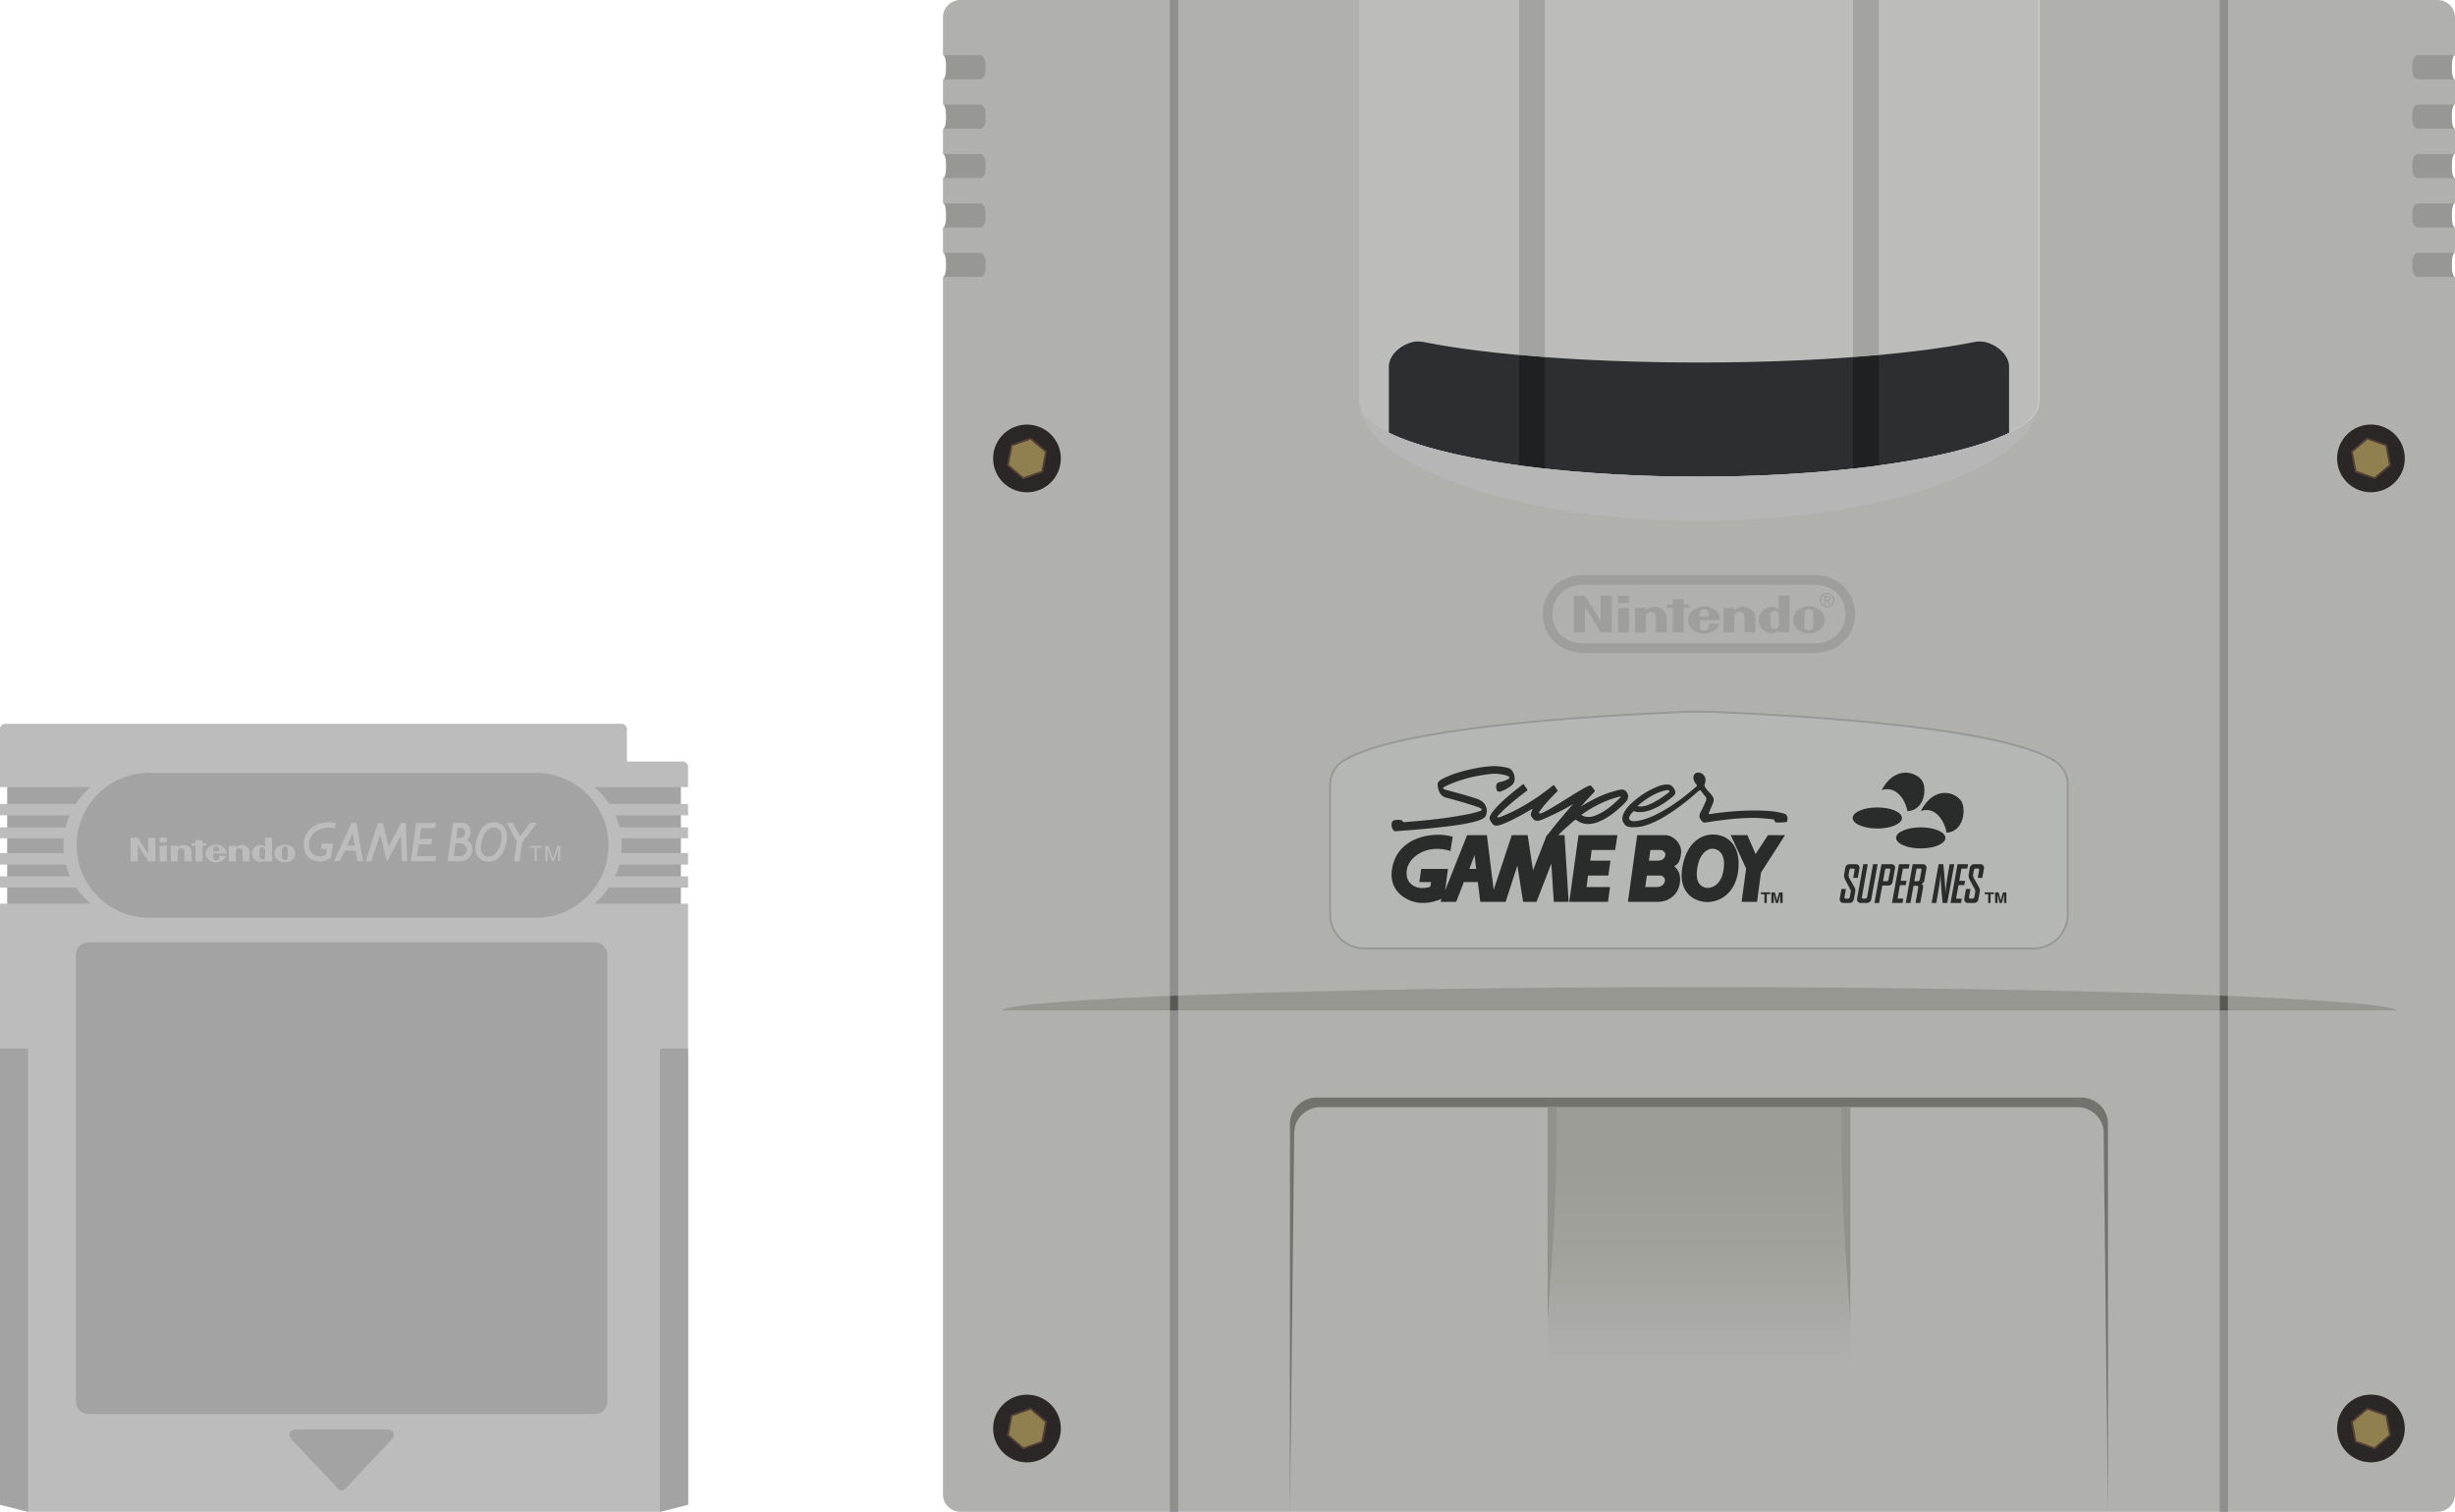<svg xmlns="http://www.w3.org/2000/svg" viewBox="0 0 472.738 291.168"><path fill="#a3a3a3" d="M1.384 149.543h129.729v25.773H1.384z"/><path d="M114.467 151.586h18.03v-3.885c0-.573-.466-1.038-1.038-1.038H120.72v-6.229c0-.573-.465-1.038-1.038-1.038H1.038c-.573 0-1.038.465-1.038 1.038v11.153h17.455a14.694 14.694 0 0 0-2.881 3.261H0v2.175h13.409c-.32.742-.578 1.516-.771 2.316H0v2.111h12.286a14.814 14.814 0 0 0 .011 2.854H0v2.22h12.699c.203.776.472 1.527.794 2.248H0v2.169h14.69a14.731 14.731 0 0 0 2.795 3.106H0v115.747l5.42 1.374h121.656l5.42-1.374V174.047h-18.059a14.731 14.731 0 0 0 2.795-3.106h15.265v-2.169H118.43c.322-.721.591-1.472.793-2.248h13.274v-2.22h-12.872c.05-.493.076-.994.076-1.499 0-.457-.024-.909-.065-1.355h12.861v-2.111h-13.212a14.568 14.568 0 0 0-.772-2.316h13.984v-2.175h-15.149a14.702 14.702 0 0 0-2.881-3.262z" fill="#bcbcbc"/><path d="M28.713 176.757c-7.707 0-13.953-6.247-13.953-13.952 0-7.707 6.247-13.954 13.953-13.954h74.495c7.706 0 13.954 6.247 13.954 13.954 0 7.706-6.247 13.952-13.954 13.952H28.713zM116.958 269.932a2.422 2.422 0 0 1-2.422 2.421H17.038a2.423 2.423 0 0 1-2.422-2.421v-86.025a2.423 2.423 0 0 1 2.422-2.422h97.499a2.422 2.422 0 0 1 2.422 2.422v86.025zM74.666 275.322c1.237 0 1.522 1.188.721 1.989-1.47 1.472-8.85 9.37-8.85 9.37s-.346.389-.75.389c-.431 0-.749-.389-.749-.389s-7.38-7.898-8.851-9.37c-.801-.8-.516-1.989.721-1.989h17.758zM5.42 291.168L0 289.794v-87.869h5.075c.191 0 .346.154.346.345v88.898zM127.077 291.168l5.42-1.374v-87.869h-5.074a.346.346 0 0 0-.346.345v88.898z" fill="#a3a3a3"/><g fill="#bcbcbc"><path d="M102.953 165.872v-2.621h-.979v-.351h2.355v.351h-.984v2.621h-.392zM105.031 165.872V162.9h.592l.703 2.104c.065.196.112.343.142.44.034-.108.087-.267.159-.476l.711-2.068h.529v2.972h-.379v-2.487l-.864 2.487h-.354l-.86-2.53v2.53h-.379z"/></g><g fill-rule="evenodd" clip-rule="evenodd" fill="#bcbcbc"><path d="M74.858 163.018c.112-.202.229-.401.337-.604.612-1.155 1.24-2.302 1.821-3.472.303-.532.133-.503.752-.446.395.036.387.008.4.411.028.933.068 1.865.101 2.798.015.396.024.793.038 1.19l.104 2.744c.003.074.001.148.001.234h-1.035l-.161-4.862a.876.876 0 0 1-.06-.015l-2.625 4.898-.064-.016-1.228-5.087-.056-.001c-.094.279-.189.558-.281.837-.453 1.375-.903 2.751-1.361 4.124-.018.053-.085.126-.132.127-.327.012-.653.006-1.007.006l.293-.911 1.553-4.795c.165-.511.329-1.023.488-1.535.033-.108.088-.147.201-.142.198.009.398.013.596-.001.147-.01.205.045.238.184.21.897.43 1.794.645 2.691.131.543.259 1.087.388 1.63l.054.013zM86.164 165.854l1.097-7.38c.108-.006.206-.017.302-.017.445-.002.889 0 1.334 0 .763-.001 1.485.535 1.639 1.282.138.667.06 1.314-.396 1.868-.059.07-.111.147-.175.234l.155.12c.508.386.793.888.819 1.536.048 1.235-.811 2.267-2.048 2.353-.878.063-1.765.026-2.646.031-.021 0-.043-.015-.081-.027zm1.933-.969l.002.018c.272-.019.551-.012.818-.061.57-.109 1.013-.662.988-1.197-.027-.601-.488-1.124-1.082-1.192-.316-.037-.64-.022-.959-.039-.122-.006-.165.046-.18.157-.041.313-.09.623-.134.935-.056.392-.105.784-.161 1.177-.02.145.017.218.183.206.174-.014.35-.004.525-.004zm.153-3.481c.653-.001 1.002-.199 1.231-.698.233-.504.029-1.238-.67-1.248-.151-.003-.303 0-.453-.017-.178-.021-.247.051-.268.225-.053.445-.123.887-.186 1.33-.058.408-.057.408.346.408zM97.642 161.199c-.03.895-.286 1.726-.614 2.544-.274.677-.677 1.257-1.26 1.692-.95.707-2.471.769-3.395-.065-.486-.438-.741-.999-.798-1.644-.077-.883.111-1.729.405-2.553.206-.578.425-1.15.806-1.644.506-.659 1.175-1.028 1.995-1.143.572-.08 1.117-.01 1.621.287.614.362.985.904 1.134 1.592.064.304.073.622.106.934zm-1.026-.145c-.027-.187-.041-.416-.097-.635a1.367 1.367 0 0 0-.735-.912c-.71-.358-1.732.008-2.201.643-.351.476-.568 1.016-.733 1.58-.189.643-.32 1.287-.235 1.963.091.723.622 1.281 1.438 1.279.668-.002 1.212-.312 1.59-.853.632-.904.921-1.927.973-3.065zM64.534 159.543c-.698-.17-1.382-.204-2.057-.07-1.064.211-2.011.641-2.563 1.647a3.13 3.13 0 0 0-.253 2.539c.147.466.453.805.887 1.014.675.327 1.361.327 2.045.009.128-.06.214-.141.225-.301.016-.244.052-.487.092-.728.025-.144-.035-.171-.159-.168-.291.005-.583.002-.911.002.035-.27.067-.52.101-.772.033-.246.034-.246.283-.246.58 0 1.158.003 1.738-.002.12-.001.171.029.153.159-.111.768-.215 1.535-.329 2.304a.467.467 0 0 1-.122.237c-.43.449-.984.636-1.581.711-.646.081-1.286.043-1.881-.244-.926-.447-1.493-1.175-1.639-2.205-.104-.74-.064-1.47.175-2.18.298-.888.879-1.553 1.651-2.068a4.694 4.694 0 0 1 2.122-.755 6.325 6.325 0 0 1 1.898.067c.273.051.277.046.239.323-.033.237-.073.472-.114.727zM83.839 165.871h-4.74c.35-2.46.699-4.903 1.047-7.357h3.847c-.05.309-.095.611-.155.91-.005.028-.104.054-.159.054-.777.003-1.555.009-2.333-.001-.189-.003-.264.045-.288.244-.065.562-.156 1.12-.237 1.68-.008.056 0 .114 0 .193h.217c.666 0 1.332.005 1.999-.003.153-.002.195.048.168.194-.052.274-.092.55-.14.843h-.199c-.672 0-1.345.003-2.017-.004-.149-.002-.22.037-.241.196a91.408 91.408 0 0 1-.272 1.869c-.024.155.025.201.183.201 1.087-.007 2.174-.003 3.262-.003h.204l-.146.984zM69.893 165.883c-.338 0-.664.003-.989-.005-.032-.001-.082-.072-.09-.114a83.903 83.903 0 0 1-.294-1.725c-.022-.145-.079-.196-.226-.195-.579.007-1.158.01-1.736-.002-.164-.003-.224.076-.28.202-.253.564-.513 1.125-.762 1.691-.042.097-.093.128-.195.127-.326-.005-.651-.002-.998-.002.193-.43.374-.839.56-1.247.465-1.019.933-2.036 1.397-3.055.445-.976.886-1.955 1.337-2.927.03-.065.134-.127.209-.133.215-.018.432.003.648-.01.135-.007.185.044.206.171.102.622.211 1.243.317 1.865l.725 4.26.164.967c.005.037.004.077.007.132zm-1.974-5.297l-.053-.006-1.017 2.225c.045.023.06.036.075.037l1.262.005c.112 0 .113-.062.097-.154-.078-.453-.15-.909-.227-1.363-.042-.247-.09-.495-.137-.744zM97.589 158.467c.294 0 .551.024.803-.005.312-.036.456.094.591.369.35.718.742 1.415 1.12 2.12.013.024.032.046.067.09.131-.172.255-.33.376-.492.496-.664.991-1.33 1.489-1.992.034-.045.098-.094.15-.096.384-.007.769-.005 1.206-.005-.135.189-.244.35-.361.505-.779 1.028-1.555 2.058-2.341 3.083-.173.227-.156.496-.196.749-.152.979-.291 1.96-.432 2.941-.019.136-.067.2-.223.191-.284-.017-.568-.005-.879-.005l.135-.918c.135-.924.271-1.846.397-2.771a.507.507 0 0 0-.071-.278c-.578-1.099-1.161-2.197-1.742-3.295-.024-.048-.045-.096-.089-.191z"/></g><g fill="#bcbcbc"><path d="M28.528 164.496a.272.272 0 0 1-.081-.094c-.616-.995-1.231-1.991-1.845-2.987-.037-.061-.074-.085-.147-.085-.404.005-.809.002-1.214.002l-.101.005v4.564h1.398v-3.154l.024-.007.061.094c.618.994 1.236 1.989 1.851 2.984.042.068.086.092.165.092.394-.005.789-.003 1.184-.003h.102v-4.567h-1.398l.001 3.156zM51.044 163.021c-.255-.139-.501-.251-.78-.271-.275-.02-.537.02-.786.138-.252.12-.459.292-.627.514-.414.549-.465 1.299-.073 1.845.594.829 1.374.927 2.262.5.004.053.008.103.01.151h1.343v-4.562h-1.349v1.685zm-.001 2.01c-.011.295-.254.493-.545.483a.516.516 0 0 1-.523-.51c-.009-.213-.002-.427-.002-.641h-.001c0-.197-.005-.394.001-.593.009-.322.211-.526.523-.537.305-.009.537.181.549.496.017.434.016.869-.002 1.302zM36.49 163.2c-.568-.584-1.531-.624-2.162-.092l-.101.079v-.308h-1.345v3.024h1.34c.002-.044.006-.085.006-.128 0-.595-.004-1.191 0-1.786 0-.096.015-.201.055-.286.125-.271.464-.414.769-.338.29.07.471.309.471.623v1.912h1.349c.003-.017.006-.026.006-.036 0-.562.007-1.125-.002-1.688-.007-.37-.122-.704-.386-.976zM48.052 164.038a1.251 1.251 0 0 0-.458-.92 1.608 1.608 0 0 0-2.076-.01l-.102.085v-.318h-1.349v3.023h1.35v-.135l-.002-1.807c0-.126.034-.239.109-.341a.691.691 0 0 1 .767-.237c.273.092.42.307.42.621l.001 1.777c0 .041.004.082.007.123h1.338c.004-.02.009-.034.009-.046-.003-.605.008-1.211-.014-1.815zM56.293 163.173c-.79-.687-2.096-.677-2.886.02-.725.64-.737 1.675-.023 2.327a2.11 2.11 0 0 0 1.444.551c.551-.003 1.021-.148 1.425-.474.805-.653.821-1.745.04-2.424zm-.872 1.191h-.01c0 .26.012.52-.003.779-.019.346-.267.567-.593.554-.256-.01-.466-.208-.514-.489a1.343 1.343 0 0 1-.02-.236c-.001-.405-.001-.808.002-1.213.001-.085.007-.172.025-.254.062-.3.295-.491.566-.476.289.016.505.237.537.547.004.046.01.092.01.138v.65zM43.16 163.299a2.098 2.098 0 0 0-1.375-.611c-.621-.044-1.18.116-1.652.532-.315.277-.511.625-.54 1.051-.038.553.184.999.609 1.335.634.501 1.353.602 2.115.372.531-.16.945-.481 1.185-.997.019-.04.03-.082.045-.123h-1.34c-.01.125-.012.243-.029.359-.04.287-.258.491-.525.5-.292.011-.537-.158-.58-.452-.041-.281-.031-.569-.043-.868h2.6c0-.049.003-.085-.001-.12a1.576 1.576 0 0 0-.469-.978zm-1.311.634c-.234 0-.467-.003-.701.002-.089.002-.117-.028-.107-.113.013-.107.007-.218.028-.324a.56.56 0 0 1 1.106.018c.021.132.021.266.032.416l-.358.001zM39.75 162.42h-.737v-.61h-1.375v.611h-.114c-.182.001-.363-.001-.543.004-.029.001-.081.031-.082.05-.007.127-.004.255-.004.393h.749v3.033h1.373v-3.036h.733v-.445zM30.74 165.902h1.357v-3.025H30.74v3.025zM32.097 161.339h-1.363v.911h1.363v-.911z"/></g><g><path d="M392.556 0v77.536c0 5.106-12.289 9.586-30.765 12.108-1.612.22-3.27.425-4.972.614-2.796.311-5.708.58-8.719.801-6.576.485-13.62.748-20.946.748-7.33 0-14.378-.263-20.957-.748-25.842-1.906-44.445-7.241-44.445-13.523V0" fill="#bcbdbb"/><path d="M386.867 83.367V70.649c0-2.264-2.238-4.185-4.551-4.762-.758-.189-1.542-.14-2.307.013-4.927.983-11.115 1.823-18.218 2.47-1.612.147-3.27.284-4.972.41-2.796.208-5.708.387-8.719.535-6.576.324-13.62.499-20.946.499s-14.37-.175-20.946-.499c-3.01-.148-5.923-.327-8.719-.535-1.702-.126-3.36-.263-4.972-.41-7.103-.647-13.291-1.487-18.218-2.47-.766-.153-1.55-.202-2.307-.013-2.312.577-4.551 2.498-4.551 4.762v12.717c7.402 3.605 21.457 6.417 38.756 7.693a286.49 286.49 0 0 0 20.957.748c7.326 0 14.37-.263 20.946-.748 3.01-.222 5.923-.49 8.719-.801 1.702-.189 3.36-.394 4.972-.614 10.961-1.496 19.745-3.681 25.076-6.277z" fill="#2c2e32"/><g fill="#1e2022"><path d="M356.819 68.78c1.702-.126 3.36-.263 4.972-.41v21.275c-1.612.22-3.27.425-4.972.614V68.78zM297.489 68.78c-1.702-.126-3.36-.263-4.972-.41v21.275c1.612.22 3.27.425 4.972.614V68.78z"/></g><g fill="#a3a3a2"><path d="M356.819 68.773c1.702-.126 3.36-.263 4.972-.41V0h-4.972v68.773zM297.489 68.773c-1.702-.126-3.36-.263-4.972-.41V0h4.972v68.773z"/></g><path d="M472.528 10.67c.116-.042.21-.128.21-.251V3.351a3.36 3.36 0 0 0-3.35-3.35h-76.764v77.536c0 5.106-12.289 9.586-30.765 12.108-1.612.22-3.27.425-4.972.614-2.796.311-5.708.58-8.719.801-6.576.485-13.62.748-20.946.748-7.33 0-14.378-.263-20.957-.748-25.842-1.906-44.445-7.241-44.445-13.523V0h-76.899a3.36 3.36 0 0 0-3.35 3.35v7.068c0 .124.094.209.21.251.476.174.836.925.836 1.818v.931c0 .893-.36 1.644-.836 1.818-.116.042-.21.128-.21.251v4.445c0 .124.094.209.21.251.476.174.836.925.836 1.818v.931c0 .893-.36 1.644-.836 1.818-.116.042-.21.128-.21.251v4.658c.575 0 1.046.835 1.046 1.856v.931c0 1.021-.471 1.856-1.046 1.856v4.658c0 .124.094.209.21.251.476.174.836.925.836 1.818v.931c0 .893-.36 1.644-.836 1.818-.116.042-.21.128-.21.251v4.445c0 .124.094.209.21.251.476.174.836.925.836 1.818v.931c0 .893-.36 1.644-.836 1.818-.116.042-.21.128-.21.251v234.271a3.36 3.36 0 0 0 3.35 3.351h284.467a3.36 3.36 0 0 0 3.35-3.351V53.546c0-.124-.094-.209-.21-.251-.475-.174-.836-.925-.836-1.818v-.931c0-.893.36-1.644.836-1.818.116-.042.21-.128.21-.251v-4.445c0-.124-.094-.209-.21-.251-.475-.174-.836-.925-.836-1.818v-.931c0-.893.36-1.644.836-1.818.116-.042.21-.128.21-.251v-4.658c-.575 0-1.046-.835-1.046-1.856v-.931c0-1.021.471-1.856 1.046-1.856v-4.658c0-.124-.094-.209-.21-.251-.475-.174-.836-.925-.836-1.818v-.931c0-.893.36-1.644.836-1.818.116-.042.21-.128.21-.251V15.49c0-.124-.094-.209-.21-.251-.475-.174-.836-.925-.836-1.818v-.931c0-.895.36-1.646.836-1.82z" fill="#b0b0ad"/><path d="M327.154 190.119c74.199 0 131.978 2.235 134.35 4.471h-268.7c2.372-2.236 60.151-4.471 134.35-4.471z" fill="#969791"/><g fill="#979794"><path d="M181.57 15.275c.324 0 .59-.835.59-1.856v-.931c0-1.021-.265-1.856-.59-1.856h7.181c.576 0 1.047.835 1.047 1.856v.931c0 1.021-.471 1.856-1.047 1.856h-7.181zM181.57 24.789c.324 0 .59-.835.59-1.856v-.931c0-1.021-.265-1.856-.59-1.856h7.181c.576 0 1.047.835 1.047 1.856v.931c0 1.021-.471 1.856-1.047 1.856h-7.181zM181.57 34.304c.324 0 .59-.835.59-1.856v-.931c0-1.021-.265-1.856-.59-1.856h7.181c.576 0 1.047.835 1.047 1.856v.931c0 1.021-.471 1.856-1.047 1.856h-7.181zM181.57 43.819c.324 0 .59-.835.59-1.856v-.931c0-1.021-.265-1.856-.59-1.856h7.181c.576 0 1.047.835 1.047 1.856v.931c0 1.021-.471 1.856-1.047 1.856h-7.181zM181.57 53.333c.324 0 .59-.835.59-1.856v-.931c0-1.021-.265-1.856-.59-1.856h7.181c.576 0 1.047.835 1.047 1.856v.931c0 1.021-.471 1.856-1.047 1.856h-7.181z"/><g><path d="M472.738 15.275c-.324 0-.59-.835-.59-1.856v-.931c0-1.021.265-1.856.59-1.856h-7.181c-.576 0-1.047.835-1.047 1.856v.931c0 1.021.471 1.856 1.047 1.856h7.181zM472.738 24.789c-.324 0-.59-.835-.59-1.856v-.931c0-1.021.265-1.856.59-1.856h-7.181c-.576 0-1.047.835-1.047 1.856v.931c0 1.021.471 1.856 1.047 1.856h7.181zM472.738 34.304c-.324 0-.59-.835-.59-1.856v-.931c0-1.021.265-1.856.59-1.856h-7.181c-.576 0-1.047.835-1.047 1.856v.931c0 1.021.471 1.856 1.047 1.856h7.181zM472.738 43.819c-.324 0-.59-.835-.59-1.856v-.931c0-1.021.265-1.856.59-1.856h-7.181c-.576 0-1.047.835-1.047 1.856v.931c0 1.021.471 1.856 1.047 1.856h7.181zM472.738 53.333c-.324 0-.59-.835-.59-1.856v-.931c0-1.021.265-1.856.59-1.856h-7.181c-.576 0-1.047.835-1.047 1.856v.931c0 1.021.471 1.856 1.047 1.856h7.181z"/></g></g><linearGradient id="a" gradientUnits="userSpaceOnUse" x1="327.154" y1="263.975" x2="327.154" y2="213.217"><stop offset="0" stop-color="#b1b1ae"/><stop offset=".013" stop-color="#b0b0ad"/><stop offset=".443" stop-color="#a1a29c"/><stop offset=".761" stop-color="#9c9d96"/><stop offset=".796" stop-color="#9c9d96"/><stop offset="1" stop-color="#9c9d96"/></linearGradient><path fill="url(#a)" d="M298.009 213.217H356.3v50.757h-58.291z"/><path d="M405.915 291.168l-.833-73.025c0-2.709-2.301-4.925-5.112-4.925H254.34c-2.812 0-5.112 2.216-5.112 4.925l-.833 73.025v-74.743c0-2.773 2.325-5.041 5.167-5.041h147.187c2.842 0 5.167 2.269 5.167 5.041v74.743z" fill="#72736d"/><g fill="#91928c"><path d="M299.728 213.217h-1.72v41.153c1.002-14.047 1.873-25.219 1.72-41.153zM354.58 213.217h1.72v41.153c-1.002-14.047-1.873-25.219-1.72-41.153z"/></g><g fill-rule="evenodd" clip-rule="evenodd" fill="#9e9f9b"><path d="M349.368 110.765H304.94c-4.701-.011-7.86 3.406-7.86 7.503 0 4.096 3.151 7.474 7.867 7.475h44.414c4.716-.001 7.868-3.379 7.868-7.475-.001-4.096-3.159-7.513-7.861-7.503zm-.022 13.142h-44.384c-3.748.014-6.026-2.529-6.026-5.649s2.292-5.643 6.026-5.65h44.384c3.735.007 6.027 2.53 6.027 5.65-.001 3.119-2.279 5.663-6.027 5.649z"/><path d="M308.227 119.633l-3.007-4.917h-2.173l-.001 7.053h2.16v-4.918l3.023 4.918h2.152v-7.053h-2.156zM325.341 117.087v-.696h-1.136v-.949h-2.1l.002.95h-1.141v.695h1.14l-.001 4.682h2.101l-.001-4.682zM311.582 117.079h2.098v4.69h-2.098zM311.578 114.715h2.102v1.442h-2.102zM348.341 116.759c-1.693 0-3.065 1.179-3.065 2.634 0 1.453 1.372 2.632 3.065 2.632 1.694 0 3.066-1.179 3.066-2.632 0-1.455-1.372-2.634-3.066-2.634zm.841 3.62c0 .747-.436 1.056-.857 1.056-.42 0-.859-.309-.859-1.056l.002-1.011.001-.978c0-.744.438-1.05.856-1.05s.857.306.857 1.05l.001.998c.001.005-.001.707-.001.991zM342.523 117.311c-.336-.19-.689-.374-1.187-.418-1.511-.134-2.667 1.217-2.667 2.455a2.503 2.503 0 0 0 1.435 2.325 2.5 2.5 0 0 0 2.415-.176l.001.27h2.074v-7.051h-2.071v2.595zm.015 2.089v.832c0 .725-.495.914-.822.914-.334 0-.823-.189-.823-.914l.001-.833-.001-.837c0-.725.489-.909.823-.909.327 0 .822.184.822.909v.838zM318.591 116.863c-.693.02-1.271.32-1.673.707-.002-.115 0-.493 0-.493l-2.084.002.002 4.689h2.083l-.002-3.08c0-.409.425-.863.997-.863.571 0 .958.454.958.863v3.08h2.084s-.002-2.222.001-2.55c.009-1.859-1.583-2.378-2.366-2.355zM335.638 116.863c-.694.02-1.271.32-1.673.707-.003-.115 0-.493 0-.493l-2.081.002-.002 4.689h2.082l-.003-3.08c0-.409.426-.863.997-.863s.958.454.958.863v3.08H338s-.001-2.222.002-2.55c.011-1.859-1.581-2.378-2.364-2.355zM331.247 119.444c0-1.455-1.388-2.66-3.094-2.66-1.705 0-3.089 1.179-3.089 2.632 0 1.455 1.384 2.634 3.089 2.634 1.415 0 2.61-.817 2.976-1.925l-2.091.002s.002.021.002.284c0 .858-.558 1.049-.867 1.049-.311 0-.878-.191-.878-1.049l.003-.968h3.949zm-3.814-1.651a.856.856 0 0 1 .738-.427h-.001 0a.851.851 0 0 1 .737.427c.134.236.141.51.138.92h-1.751c-.003-.41.006-.684.139-.92zM352.478 115.245c0-.316-.186-.456-.561-.456h-.606v1.606h.241v-.696h.276l.42.696h.268l-.451-.707c.234-.031.413-.156.413-.443zm-.926.247v-.497h.329c.166 0 .345.037.345.236 0 .247-.181.261-.385.261h-.289z"/><path d="M351.843 114.199c-.757 0-1.399.59-1.399 1.388 0 .807.642 1.396 1.399 1.396.751 0 1.391-.589 1.391-1.396a1.38 1.38 0 0 0-1.391-1.388zm0 2.552c-.629 0-1.121-.493-1.121-1.164 0-.658.492-1.156 1.121-1.156.624 0 1.114.498 1.114 1.156 0 .671-.49 1.164-1.114 1.164z"/></g><circle cx="456.553" cy="88.286" r="6.52" fill="#2b2726"/><path fill="#544237" d="M460.413 89.652l-.747-4.026-3.86-1.367-3.114 2.66.747 4.027 3.861 1.366z"/><path fill="#90804f" d="M460.027 89.515l-.672-3.623-3.475-1.23-2.802 2.394.673 3.624 3.474 1.229z"/><circle cx="456.553" cy="275.119" r="6.52" fill="#2b2726"/><path fill="#544237" d="M460.413 276.485l-.747-4.026-3.86-1.366-3.114 2.66.747 4.026 3.861 1.366z"/><path fill="#90804f" d="M460.027 276.349l-.672-3.624-3.475-1.229-2.802 2.394.673 3.623 3.474 1.23z"/><g><circle cx="197.756" cy="88.296" r="6.52" fill="#2b2726"/><path fill="#544237" d="M193.896 89.662l.747-4.026 3.86-1.366 3.113 2.66-.747 4.026-3.86 1.366z"/><path fill="#90804f" d="M194.282 89.525l.672-3.623 3.474-1.23 2.802 2.394-.672 3.624-3.474 1.229z"/></g><g><circle cx="197.756" cy="275.129" r="6.52" fill="#2b2726"/><path fill="#544237" d="M193.896 276.496l.747-4.027 3.86-1.366 3.113 2.66-.747 4.026-3.86 1.367z"/><path fill="#90804f" d="M194.282 276.359l.672-3.624 3.474-1.229 2.802 2.394-.672 3.623-3.474 1.23z"/></g><g><g fill="none" stroke="#8f8f8e" stroke-width="1.607" stroke-miterlimit="10"><path d="M428.23 0v291.168M226.078 0v291.168"/></g></g><g fill="#585954"><path d="M226.847 194.59h-1.536v-2.781l1.536-.062v2.843zM427.462 194.59h1.536v-2.781l-1.536-.062v2.843z"/></g><path d="M327.154 182.677h64.429c3.627 0 6.595-2.968 6.595-6.595v-24.873c0-1.794-.828-3.531-2.322-4.524-8.403-5.589-37.287-8.307-64.97-9.54a83.715 83.715 0 0 0-7.465 0c-27.683 1.233-56.567 3.951-64.97 9.54-1.494.994-2.322 2.73-2.322 4.524v24.873c0 3.627 2.968 6.595 6.595 6.595h64.43z" fill="#b5b7b4" stroke="#989898" stroke-width=".381" stroke-miterlimit="10"/><g><g fill="#2a2c2b"><path d="M333.263 160.847h3.212l1.587 3.648 2.378-3.648h3.292l-4.639 7.216-.754 5.63h-2.974l.872-6.423-2.974-6.423zm-23.632 12.846l.397-2.855h-4.52l.277-2.22h3.925l.397-2.855h-3.885l.277-2.062h4.52l.436-2.854h-7.493l-1.785 12.846h7.454zm-26.685-6.344l.991-2.656.317 2.656h-1.308zm-1.071 2.537h2.696l.476 3.807h4.877l2.26-6.978 1.11 6.978h2.577l2.855-7.374.476 7.374h2.855l-.793-12.847h-3.41l-2.656 6.78-1.031-6.78h-3.053l-3.489 10.547-1.309-10.547h-3.807l-4.242 10.666.555-4.164h-5.155l-.357 2.538h2.26l-.158.873c-.397.238-1.308.278-1.665.278s-3.013-.238-2.894-3.092c.119-2.855 3.925-5.512 8.446-4.044l.436-2.736c-3.014-1.031-10.928-.454-11.737 6.621-.475 4.164 3.331 6.146 5.868 6.107 1.467.079 3.132-.476 3.727-.793l-.198.594h3.014l1.466-3.808z"/><path d="M330.051 160.727c-2.062-.079-5.036 1.11-6.027 5.908-.992 4.798 1.665 6.74 4.123 7.058 2.459.317 5.908-1.229 6.543-5.828.635-4.6-1.625-7.018-4.639-7.138zm-.317 2.736c.833 0 2.617.555 2.181 3.885-.436 3.331-2.498 3.727-3.251 3.649-.754-.079-2.3-.594-1.864-3.649.436-3.052 2.062-3.924 2.934-3.885z"/><path d="M317.522 165.763h1.664c1.229 0 1.468-.793 1.507-1.11s-.317-.952-.951-.952h-1.943l-.277 2.062zm-.714 5.075h2.26c1.229 0 1.507-.951 1.547-1.269.04-.317-.317-.951-.951-.951h-2.538l-.318 2.22zm-3.331 2.855l1.784-12.847h5.472c1.308 0 3.212 1.507 2.974 3.529-.237 2.022-.872 2.141-1.308 2.458.674.595 1.348 1.546 1.071 3.331-.278 1.784-1.745 3.529-4.323 3.529h-5.67z"/></g><path d="M278.271 152.08c1.829.503 3.666.975 5.474 1.553.515.165 1.037.316 1.494.625.342.232.647.494.81.887.305.597.327 1.215.109 1.839-.108.311-.339.529-.629.684-.555.298-1.153.479-1.76.631-1.602.401-3.234.63-4.869.839a121.67 121.67 0 0 1-4.345.475c-1.153.106-2.305.217-3.461.299-.766.054-1.533.115-2.299.186-.153.014-.288-.003-.398-.12-.409-.352-.57-1.19-.319-1.671a.601.601 0 0 1 .407-.333 3.243 3.243 0 0 1 1.32-.015c.144.027.266.1.308.236.047.152.135.158.264.148 4.088-.308 8.163-.719 12.191-1.51.79-.155 1.573-.34 2.334-.605.141-.049.379-.104.394-.216.048-.239-.214-.378-.43-.462-.812-.313-1.643-.569-2.475-.82a100.083 100.083 0 0 0-3.948-1.113 1.894 1.894 0 0 1-.907-.523c-.516-.609-.684-1.338-.703-2.112-.006-.266.181-.446.369-.607.249-.213.541-.36.834-.504 1.353-.663 2.772-1.135 4.236-1.489 1.664-.402 3.339-.731 5.053-.813.918-.044 1.822.055 2.721.242.587.122 1.076.361 1.325.947.227.395.306.823.293 1.274-.014.507-.206.929-.603 1.249a7.017 7.017 0 0 1-2.129 1.157c-.143.05-.253.077-.441.001-.192-.084-.284-.231-.331-.447-.018-.083-.025-.16-.034-.241-.069-.642.065-1.027.8-1.155.524-.092 1.017-.304 1.487-.558.087-.047.226-.129.23-.18.041-.194-.167-.346-.366-.429-.5-.208-1.031-.269-1.558-.349-.944-.144-1.877-.012-2.808.125-2.003.293-3.962.764-5.856 1.487-.643.245-1.274.518-1.885.837-.04.021-.081.041-.119.066-.077.05-.155.106-.151.21.006.116.112.191.371.275zM313.424 152.921c-.271-.711-.766-.98-1.514-.814-2.127.47-4.118 1.283-6.005 2.359-.531.288-1.162.644-1.558.917.381-.352.77-.848 1.202-1.305.489-.518.97-1.044 1.457-1.564.056-.06.112-.12.1-.212-.177-.307-.402-.577-.625-.85-.132-.162-.276-.2-.476-.123-.415.16-.803.372-1.187.591-1.656.945-3.248 1.995-4.88 2.98-1.004.606-1.991 1.245-3.076 1.705-.156.049-.43.122-.511.004-.077-.114.052-.234.12-.333.554-.815 1.208-1.549 1.872-2.275.488-.533.997-1.043 1.505-1.556.051-.051.104-.101.118-.177-.198-.29-.407-.574-.592-.872-.118-.19-.19-.232-.394-.067-3.05 2.452-6.319 4.543-9.978 5.983-.46.152-.601.127-.658.023-.049-.09.028-.152.084-.208.543-.544 1.063-1.112 1.636-1.623a60.719 60.719 0 0 1 3.825-3.112c.101-.076.209-.145.248-.277-.226-.326-.458-.649-.676-.98-.085-.129-.146-.142-.27-.042-.471.382-.957.746-1.427 1.129-1.412 1.15-2.807 2.319-3.998 3.707-.313.365-.598.749-.808 1.186-.147.306-.169.597.008.903.145.251.29.5.486.715.264.307.611.326.97.264.276-.047.545-.129.808-.232 1.529-.597 2.98-1.353 4.406-2.16.49-.277.977-.562 1.476-.865-.081.296-.159.498-.277.808-.053.22-.083.438.021.653.091.187.242.329.362.494.259.313.591.423.989.369.29-.039.564-.128.831-.241a52.195 52.195 0 0 0 5.91-2.964c-.329.305-3.801 4.351-5.01 6.039-.377.527-.421.759-.076 1.106.508.434.722.493 1.015.165.722-.811 1.441-1.622 2.244-2.359a58.45 58.45 0 0 1 2.019-1.774c.192-.161.332-.178.541-.022.654.488 1.4.704 2.216.685.85-.02 1.641-.27 2.4-.629 1.813-.857 3.317-2.125 4.7-3.551.197-.203.36-.437.442-.71.09-.295.151-.596-.015-.888zm-1.964 1.227c-1.194 1.144-2.472 2.173-4.011 2.823-.742.313-1.51.503-2.322.274a2.092 2.092 0 0 1-.472-.202c-.148-.082-.123-.136.002-.222 2.227-1.543 4.61-2.752 7.256-3.4a1.45 1.45 0 0 1 .16-.029c.014-.002.064-.007.064.022-.191.283-.438.506-.677.734zM344.169 157.313c-.128-.349-.265-.511-.6-.61-1.26-.37-2.554-.509-3.856-.563-3.427-.143-6.832.118-10.222.614a4.82 4.82 0 0 1-.244.028c-.241.022-.231-.098-.155-.283.236-.577.491-1.146.73-1.721.184-.441.265-.884-.012-1.323a3.302 3.302 0 0 0-.626-.806 5.855 5.855 0 0 1-.783-.956 10.048 10.048 0 0 1-.071-.122c-.129-.223-.139-.42-.037-.672.152-.373.192-.77.047-1.164-.13-.216-.24-.444-.44-.613-.436-.367-1.027-.439-1.434-.167-.384.257-.486.745-.289 1.323.114.332.317.606.527.878.089.115.103.195-.028.309-2.051 1.785-4.195 3.442-6.573 4.775-1.44.807-2.928 1.503-4.565 1.814-.522.099-1.054.186-1.575-.026-.379-.371-.316-.466-.122-.881.134-.287.354-.523.561-.762a.364.364 0 0 1 .391-.109c.283.096.577.14.877.138 1.234-.006 2.362-.399 3.44-.961 1.095-.57 2.094-1.285 3.044-2.071.497-.411.583-.811.269-1.375-.378-.719-.87-.979-1.683-.907a5.084 5.084 0 0 0-1.368.324c-1.908.728-3.595 1.812-5.105 3.179-.559.506-1.062 1.062-1.446 1.717a3.035 3.035 0 0 0-.406 1.113c-.082.579.157 1.038.526 1.452.251.268.583.348.926.405.377.063.753.027 1.133.015.828-.026 1.61-.232 2.379-.505 1.624-.578 3.099-1.444 4.522-2.399 1.836-1.233 3.559-2.612 5.21-4.083.148-.132.252-.18.422.007.066.073.117.138.181.213.207.263.396.543.626.785.279.293.287.598.145.945a23.584 23.584 0 0 1-.988 2.082c-.335.631-.361 1.199.176 1.726.044.044.08.097.12.145.156.211.369.23.607.191a97.085 97.085 0 0 1 3.949-.55 51.96 51.96 0 0 1 4.729-.338c1.347-.038 2.689.103 4.029.236.325.032.599.057.664.442.025.261.429.215.463.215.591-.003 1.183 0 1.768-.109a.153.153 0 0 0 .121-.116c.065-.288.13-.549.046-.879zm-28.049-2.749c1.303-.988 2.689-1.825 4.28-2.269.199-.056.405-.087.61-.121a.51.51 0 0 1 .319.034c.17.083.173.271.027.391-.057.046-.113.094-.169.141-1.046.774-2.107 1.527-3.302 2.063-.544.244-1.098.463-1.705.497-.267.03-.534.045-.842-.062.279-.244.518-.475.782-.674z" fill="#2a2c2b"/><g fill="#2a2c2b"><path d="M340.858 172.217h-.648v1.682h-.456v-1.682h-.673v-.349h1.778v.349zM343.26 173.9h-.456v-1.649l-.395 1.649h-.457l-.395-1.641v1.641h-.457v-2.031h.668l.412 1.555.417-1.555h.664v2.031z"/></g><g><g fill="#2a2c2b"><ellipse cx="361.495" cy="157.538" rx="4.745" ry="2.029"/><path d="M374.608 161.374c0 1.121-2.125 2.029-4.745 2.029-2.621 0-4.745-.909-4.745-2.029 0-1.121 2.125-2.029 4.745-2.029 2.621 0 4.745.908 4.745 2.029zM374.833 160.384c-.398-2.396-2.25-5.14-4.952-4.189 2.48-4.835 6.457-3.764 7.739-1.969.999 1.398.661 5.92-2.787 6.158zM367.3 156.243c-.403-2.321-2.261-4.983-4.96-4.067 2.469-4.677 6.447-3.631 7.734-1.89 1.002 1.355.674 5.734-2.774 5.957z"/></g><g fill="#2a2c2b"><path d="M383.95 172.217h-.648v1.682h-.456v-1.682h-.673v-.349h1.778v.349zM386.352 173.9h-.456v-1.649l-.396 1.649h-.457l-.395-1.641v1.641h-.457v-2.031h.668l.412 1.555.417-1.555h.664v2.031z"/></g><g fill="#2a2c2b"><path d="M357.133 170.95c.09.166.135.347.135.541 0 .097-.01.196-.031.297l-.265 1.441a.862.862 0 0 1-.286.479.815.815 0 0 1-.536.192h-1.243a.612.612 0 0 1-.463-.198.665.665 0 0 1-.182-.473v-.12l.328-1.894h.864l-.281 1.602v.026c0 .059.021.111.062.156a.2.2 0 0 0 .151.068h.479a.343.343 0 0 0 .328-.26l.187-1.051a.45.45 0 0 0 .01-.099c0-.142-.061-.321-.182-.536-.056-.1-.204-.378-.447-.832l-.468-.884a1.69 1.69 0 0 1-.198-.77c0-.077.005-.152.016-.229l.224-1.29a.815.815 0 0 1 .291-.484.788.788 0 0 1 .525-.192h1.248c.181 0 .337.066.468.198a.645.645 0 0 1 .203.479.595.595 0 0 1-.01.12l-.328 1.836h-.874l.276-1.545a.054.054 0 0 0 .01-.031.211.211 0 0 0-.068-.156.235.235 0 0 0-.156-.057h-.479a.312.312 0 0 0-.203.073.281.281 0 0 0-.109.172l-.151.827c-.01.062-.016.126-.016.192 0 .25.08.503.239.759.573.981.884 1.529.932 1.643zM358.517 172.818v.026c0 .059.019.111.057.156a.215.215 0 0 0 .156.068h.479c.17 0 .276-.087.317-.26l1.155-6.367h.884l-1.243 6.789a.824.824 0 0 1-.286.479.815.815 0 0 1-.536.192h-1.254c-.177 0-.329-.066-.458-.198s-.192-.29-.192-.473v-.13l1.202-6.659h.864l-1.145 6.377zM360.946 173.9l1.353-7.46h1.961c.184 0 .34.066.468.198a.651.651 0 0 1 .198.479.69.69 0 0 1-.016.12l-.479 2.643a.805.805 0 0 1-.281.484.788.788 0 0 1-.525.192h-1.17l-.609 3.345h-.9zm2.377-4.183a.312.312 0 0 0 .203-.073.26.26 0 0 0 .104-.177l.369-1.94v-.031a.215.215 0 0 0-.062-.156.217.217 0 0 0-.151-.057h-.744l-.453 2.435h.734zM365.675 166.44h2.024l-.146.843h-1.124l-.421 2.356h1.118l-.156.832h-1.113l-.463 2.596h1.103l-.151.832h-2.024l1.353-7.459zM369.399 170.82a.208.208 0 0 0-.062-.151.205.205 0 0 0-.151-.062h-.723l-.583 3.293h-.91l1.337-7.46h2.003c.181 0 .337.066.468.198a.672.672 0 0 1 .208.473.858.858 0 0 1-.021.125l-.416 2.351a.762.762 0 0 1-.577.624.51.51 0 0 1 .276.239.633.633 0 0 1 .068.38.942.942 0 0 1-.005.12l-.541 2.95h-.916l.546-3.054v-.026zm-.052-1.103a.297.297 0 0 0 .203-.078.277.277 0 0 0 .104-.182l.354-1.93v-.031a.215.215 0 0 0-.062-.156.242.242 0 0 0-.161-.057h-.718l-.442 2.435h.722zM371.954 173.9l1.353-7.46h.9c.26 2.691.395 4.59.406 5.696.035-.978.305-2.877.811-5.696h.9l-1.353 7.46h-.9c-.256-2.68-.39-4.535-.401-5.561-.035.86-.305 2.714-.812 5.561h-.904zM376.947 166.44h2.024l-.146.843h-1.124l-.421 2.356h1.118l-.156.832h-1.113l-.463 2.596h1.103l-.151.832h-2.024l1.353-7.459zM381.114 170.95c.09.166.135.347.135.541 0 .097-.01.196-.031.297l-.265 1.441a.862.862 0 0 1-.286.479.815.815 0 0 1-.536.192h-1.243a.612.612 0 0 1-.463-.198.665.665 0 0 1-.182-.473v-.12l.328-1.894h.864l-.281 1.602v.026c0 .059.021.111.062.156a.2.2 0 0 0 .151.068h.479a.343.343 0 0 0 .328-.26l.187-1.051a.45.45 0 0 0 .01-.099c0-.142-.061-.321-.182-.536-.056-.1-.204-.378-.447-.832l-.468-.884a1.69 1.69 0 0 1-.198-.77c0-.077.005-.152.016-.229l.224-1.29a.815.815 0 0 1 .291-.484.788.788 0 0 1 .525-.192h1.248c.181 0 .337.066.468.198a.645.645 0 0 1 .203.479.595.595 0 0 1-.01.12l-.328 1.836h-.874l.276-1.545a.054.054 0 0 0 .01-.031.211.211 0 0 0-.068-.156.235.235 0 0 0-.156-.057h-.479a.312.312 0 0 0-.203.073.281.281 0 0 0-.109.172l-.151.827c-.01.062-.016.126-.016.192 0 .25.08.503.239.759.573.981.884 1.529.932 1.643z"/></g></g></g><path d="M261.752 77.536c0 11.611 29.546 22.801 65.597 22.801s65.207-11.19 65.207-22.801h.068c0 5.106-12.289 9.586-30.765 12.108-1.612.22-3.27.425-4.972.614-2.796.311-5.708.58-8.719.801-6.576.485-13.62.748-20.946.748-7.33 0-14.378-.263-20.957-.748-25.842-1.906-44.445-7.241-44.445-13.523" fill="#b7b6b6"/></g></svg>